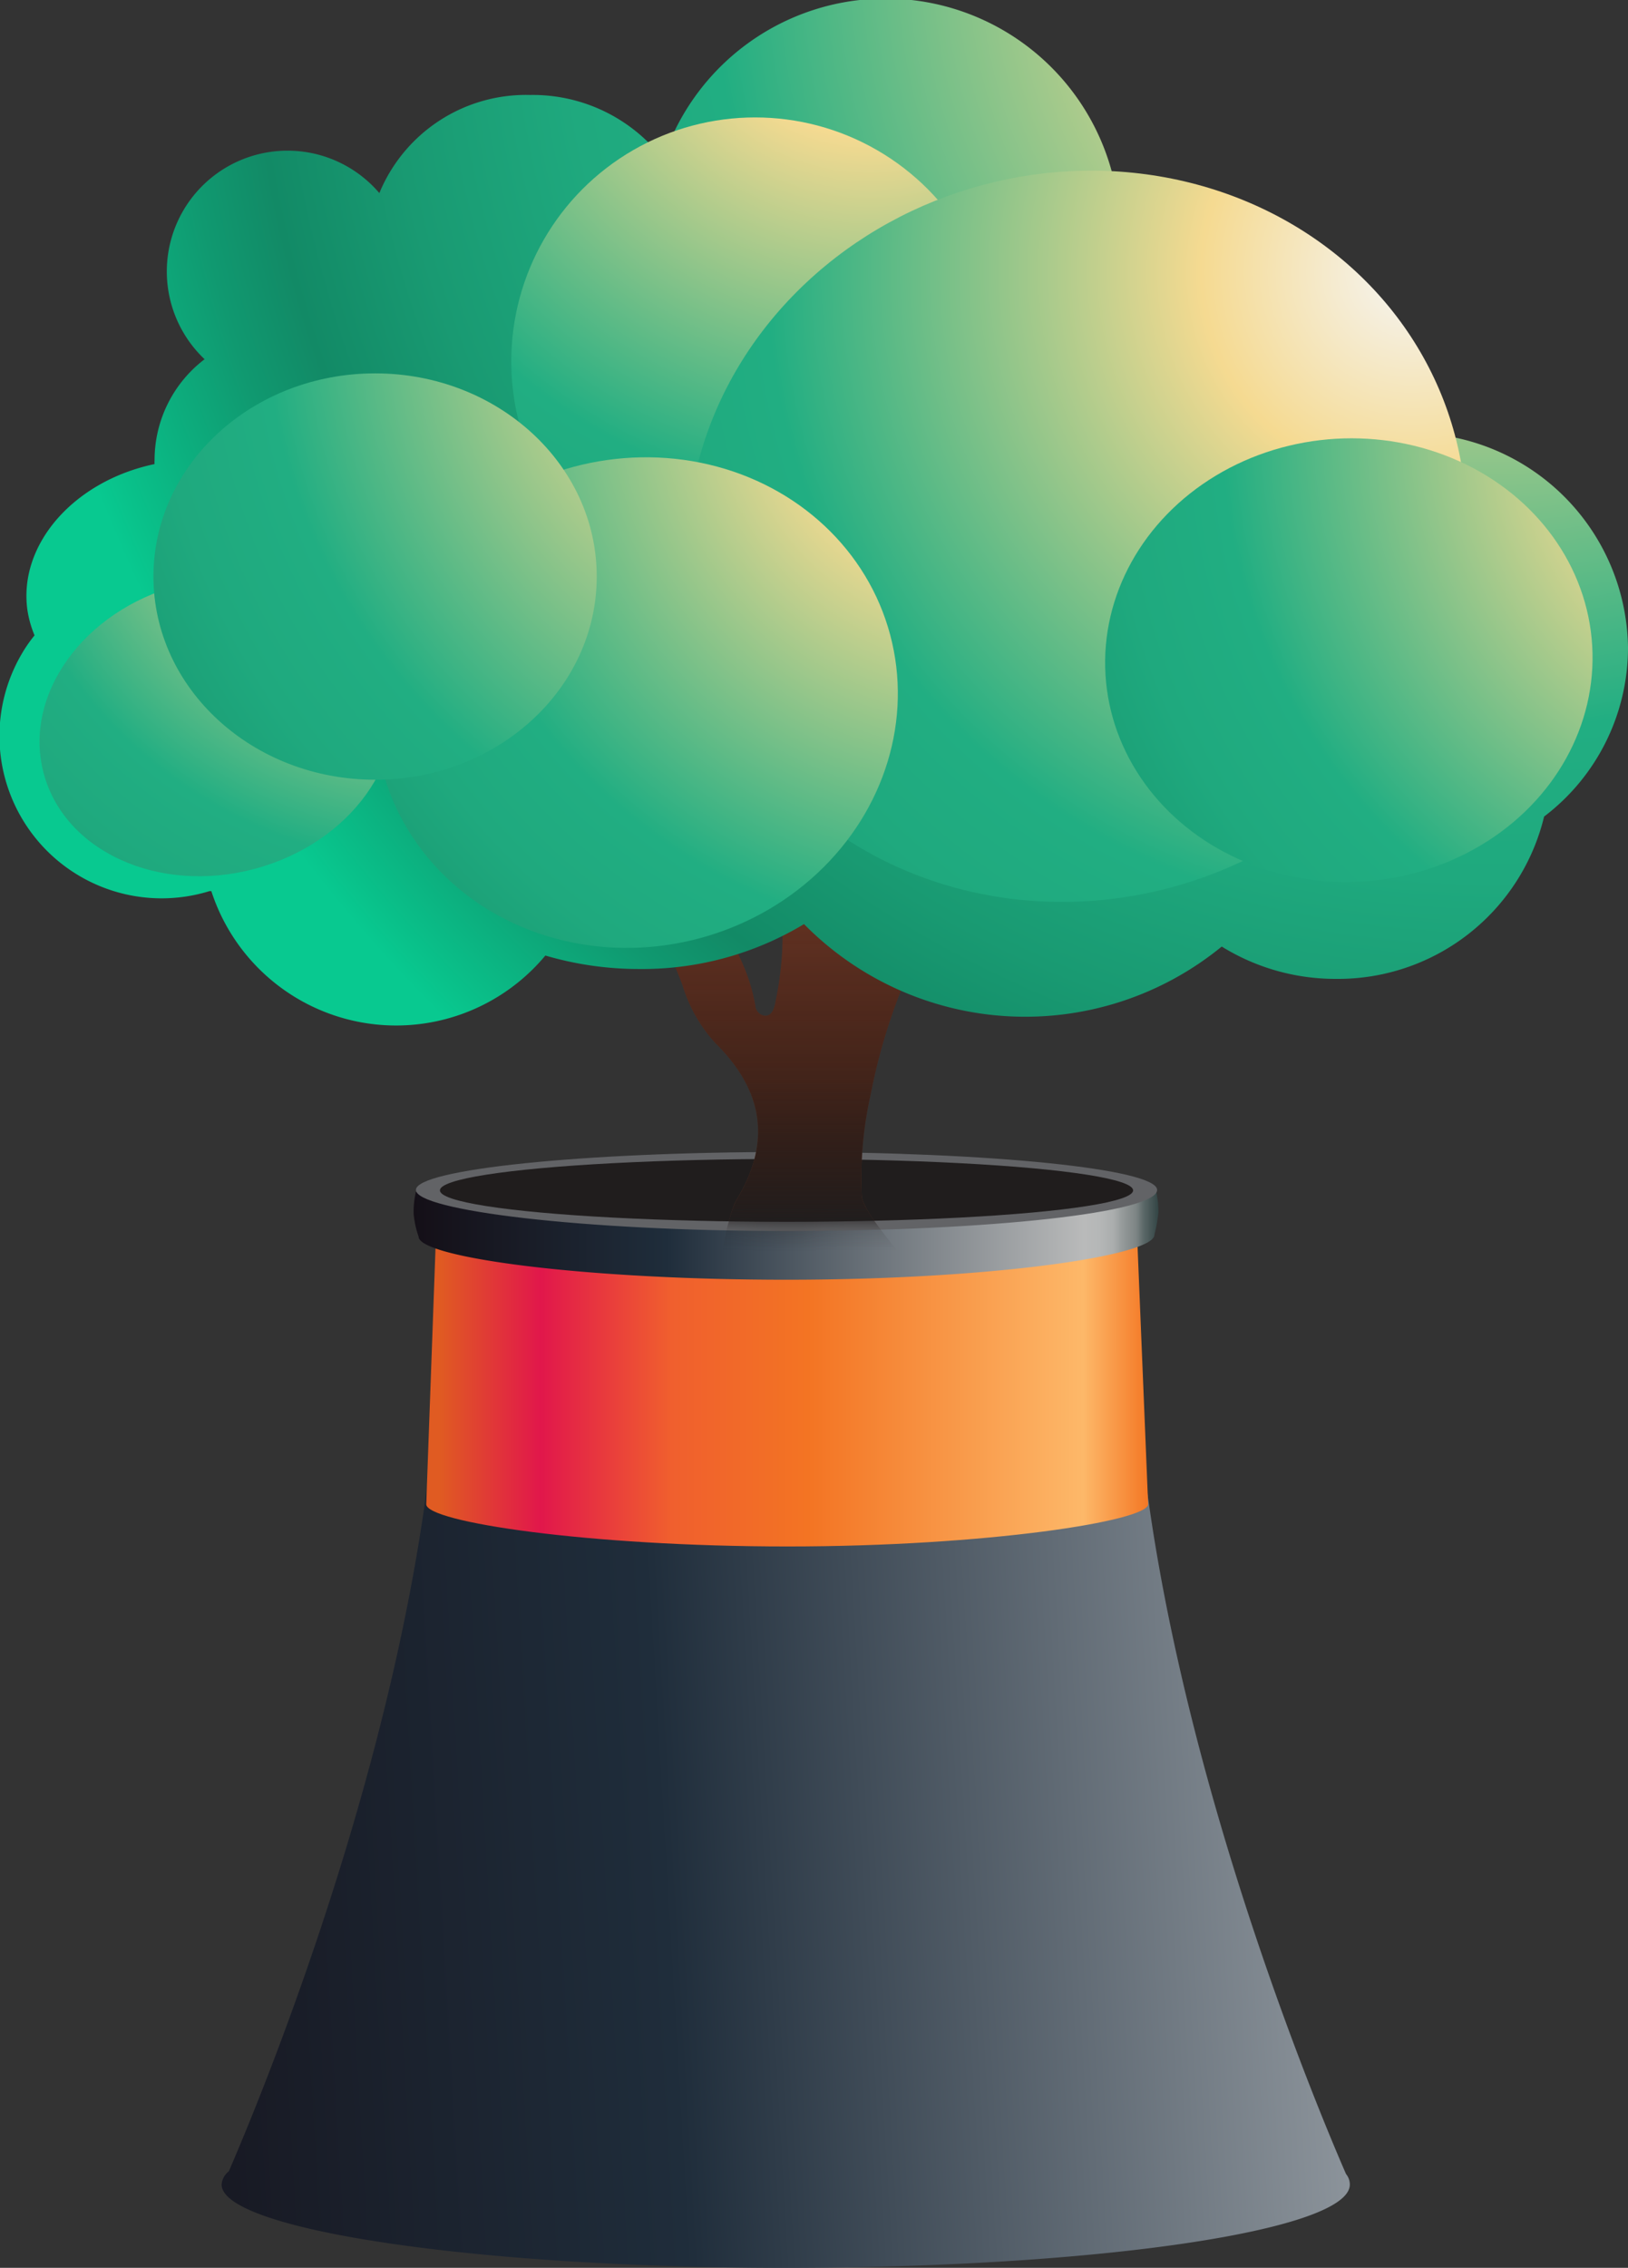 <svg viewBox="0 0 72.57 101.01" xmlns="http://www.w3.org/2000/svg" xmlns:xlink="http://www.w3.org/1999/xlink"><rect x="0" y="0" width="72.57" height="101.01" fill="#333333" stroke="none"/><linearGradient id="a" gradientUnits="userSpaceOnUse" x1="-2.14" x2="90.08" y1="78.96" y2="73.5"><stop offset="0" stop-color="#140f17"/><stop offset=".34" stop-color="#1f2d3b"/><stop offset="1" stop-color="#feffff"/></linearGradient><linearGradient id="b" gradientUnits="userSpaceOnUse" x1="18.95" x2="51.18" y1="61.71" y2="61.71"><stop offset=".02" stop-color="#e05b22"/><stop offset=".16" stop-color="#e1174b"/><stop offset=".34" stop-color="#f05f2e"/><stop offset=".53" stop-color="#f37423"/><stop offset=".91" stop-color="#fdb869"/><stop offset="1" stop-color="#f47825"/></linearGradient><linearGradient id="c" gradientUnits="userSpaceOnUse" x1="18.43" x2="51.64" y1="55.01" y2="55.01"><stop offset="0" stop-color="#140f17"/><stop offset=".34" stop-color="#1f2d3b"/><stop offset=".9" stop-color="#b9baba"/><stop offset=".92" stop-color="#b5b7b7"/><stop offset=".94" stop-color="#aaadad"/><stop offset=".95" stop-color="#979c9c"/><stop offset=".97" stop-color="#7d8585"/><stop offset=".98" stop-color="#5b6868"/><stop offset="1" stop-color="#324444"/><stop offset="1" stop-color="#2a3d3d"/></linearGradient><filter id="d" color-interpolation-filters="sRGB" filterUnits="userSpaceOnUse"><feColorMatrix values="-1 0 0 0 1 0 -1 0 0 1 0 0 -1 0 1 0 0 0 1 0"/></filter><mask id="e" height="70.43" maskUnits="userSpaceOnUse" width="127.4" x="-19.8" y="-11.77"><path d="m20.32 53.16c0 .74 6.59 1.26 14.73 1.26s14.76-.52 14.76-1.26l57.79-.59-3.84-58.24-110.67-6.1-12.89 29.32 4.43 35.31z" filter="url(#d)"/></mask><linearGradient id="f" gradientUnits="userSpaceOnUse" x1="35.06" x2="35.06" y1="33.34" y2="58.66"><stop offset="0" stop-opacity="0"/><stop offset=".32" stop-color="#030303" stop-opacity=".1"/><stop offset=".58" stop-color="#0d0c0c" stop-opacity=".42"/><stop offset=".82" stop-color="#1f1c1c" stop-opacity=".95"/><stop offset=".84" stop-color="#201d1d"/></linearGradient><radialGradient id="g" cx="66.34" cy="-2.08" gradientUnits="userSpaceOnUse" r="66.47"><stop offset="0" stop-color="#f5f5f5"/><stop offset=".17" stop-color="#f5da91"/><stop offset=".52" stop-color="#21ae82"/><stop offset=".62" stop-color="#1fa97e"/><stop offset=".74" stop-color="#199a72"/><stop offset=".83" stop-color="#128a66"/><stop offset=".88" stop-color="#109970"/><stop offset=".98" stop-color="#09c18a"/><stop offset="1" stop-color="#08c990"/></radialGradient><radialGradient id="h" cx="38.82" cy="-1.95" r="46.96" xlink:href="#g"/><radialGradient id="i" cx="62.66" cy="12.17" gradientTransform="matrix(.966 .258 -.258 .966 7.79 -11.53)" r="55.08" xlink:href="#g"/><radialGradient id="j" cx="43.74" cy="17.21" gradientTransform="matrix(.966 .258 -.258 .966 9.05 -6.27)" r="47.64" xlink:href="#g"/><radialGradient id="k" cx="19.66" cy="18.19" gradientTransform="matrix(.966 .258 -.258 .966 8.69 -1.4)" r="39.19" xlink:href="#g"/><radialGradient id="l" cx="37.59" cy="13.77" r="49.52" xlink:href="#g"/><radialGradient id="m" cx="79.98" cy="19.18" gradientTransform="matrix(.998 .059 -.059 .998 1.83 -3.47)" r="48.99" xlink:href="#g"/><path d="m60 96.83c-1.51-3.46-10.74-25.47-9.3-42.23v-.24c0-.4.08-.8.13-1.2h-31.53c.05.43.1.85.14 1.29v.15c1.44 16.58-7.58 38.28-9.24 42.11a.82.82 0 0 0 -.32.59c0 2 11.26 3.71 25.14 3.71s25.15-1.66 25.15-3.71a.74.74 0 0 0 -.17-.47z" fill="url(#a)"/><path d="m19 67c0 .79 7.21 1.88 16.11 1.88s16.07-1.14 16.07-1.88l-.51-12.4c0 .79-7 1-15.61 1s-15.61-.18-15.61-1z" fill="url(#b)"/><path d="m51.64 54a7.06 7.06 0 0 1 -.18 1c0 .93-7.27 2-16.4 2s-16.4-1-16.4-1.92a4.19 4.19 0 0 1 -.22-1 3.86 3.86 0 0 1 .1-1h33a4.12 4.12 0 0 1 .1.92z" fill="url(#c)"/><path d="m51.58 53c0-.93-7.39-1.69-16.52-1.69s-16.52.78-16.52 1.69 7.4 1.83 16.52 1.83 16.52-.83 16.52-1.83z" fill="#626366"/><ellipse cx="35.06" cy="53.02" fill="#201d1d" rx="15.45" ry="1.4"/><g mask="url(#e)"><path d="m42.46 33.41a.61.61 0 0 1 .54.59 24.18 24.18 0 0 0 -4.89 7.08c-.28.65-.6 1.32.15 2.07l6.14-8.35a1.92 1.92 0 0 1 1.41.6 26.24 26.24 0 0 0 -7 13.35 17.11 17.11 0 0 0 -.4 4.51c.09 1.1 3.58 4.33 2.25 4.11-1.11-.17-7.1 1.31-8.23 1.31-.91 0-.08-4.43.4-5.23 1.59-2.62 1.17-4.91-.95-7a6.66 6.66 0 0 1 -1.46-2.58 22.28 22.28 0 0 0 -5.63-8.4 3.9 3.9 0 0 1 -.42-.56h2.83c-.12.55.29.88.57 1.24 2.15 2.75 5.23 4.87 5.9 8.64 0 .2.2.47.48.45s.38-.38.42-.63a14.24 14.24 0 0 0 -.12-6.46c-.46-1.54-.87-3.09-1.3-4.64l3.46-.09v2c.12 1.49.79 1.85 2 1s2.59-2.03 3.85-3.01z" fill="#693524"/><path d="m42.46 33.41a.61.61 0 0 1 .54.59 24.18 24.18 0 0 0 -4.89 7.08c-.28.65-.6 1.32.15 2.07l6.14-8.35a1.92 1.92 0 0 1 1.41.6 26.24 26.24 0 0 0 -7 13.35 17.11 17.11 0 0 0 -.4 4.51c.09 1.1 3.58 4.33 2.25 4.11-1.11-.17-7.1 1.31-8.23 1.31-.91 0-.08-4.43.4-5.23 1.59-2.62 1.17-4.91-.95-7a6.66 6.66 0 0 1 -1.46-2.58 22.28 22.28 0 0 0 -5.63-8.4 3.9 3.9 0 0 1 -.42-.56h2.83c-.12.55.29.88.57 1.24 2.15 2.75 5.23 4.87 5.9 8.64 0 .2.2.47.48.45s.38-.38.42-.63a14.24 14.24 0 0 0 -.12-6.46c-.46-1.54-.87-3.09-1.3-4.64l3.46-.09v2c.12 1.49.79 1.85 2 1s2.59-2.03 3.85-3.01z" fill="url(#f)"/><path d="m72.57 28.84a9.69 9.69 0 0 0 -9.39-9.55c.25-.66-2-1.24-2-2 0-3.37-2-3.84-3.75-4.46-1.32-.45-2.65-1.32-3.68-.54a10.5 10.5 0 0 0 -4.1-4.29 10.45 10.45 0 0 0 -20.06-1h-.1a7.33 7.33 0 0 0 -5.86-2.77 7.07 7.07 0 0 0 -6.72 4.37 5.38 5.38 0 1 0 -7.79 7.4 5.64 5.64 0 0 0 -2.23 4.5 1 1 0 0 0 0 .17c-3.57.75-6.07 3.55-5.67 6.49a4.81 4.81 0 0 0 .32 1.14 6.25 6.25 0 0 0 -.58.84 7.23 7.23 0 0 0 8.38 10.55h.08a8.66 8.66 0 0 0 14.89 2.87 14.79 14.79 0 0 0 4.17.6 14 14 0 0 0 7.36-2 13.84 13.84 0 0 0 18.62 1 9.63 9.63 0 0 0 5.09 1.44 9.45 9.45 0 0 0 9.28-7.23 9.45 9.45 0 0 0 3.74-7.53z" fill="url(#g)"/><circle cx="33.66" cy="16.1" fill="url(#h)" r="10.87"/><ellipse cx="47.76" cy="23.87" fill="url(#i)" rx="17.38" ry="16.13" transform="matrix(.97 -.26 .26 .97 -4.54 13.15)"/><ellipse cx="28.38" cy="31.29" fill="url(#j)" rx="11.71" ry="10.87" transform="matrix(.966 -.258 .258 .966 -7.12 8.39)"/><ellipse cx="9.68" cy="32.38" fill="url(#k)" rx="7.99" ry="6.54" transform="matrix(.966 -.258 .258 .966 -8.04 3.6)"/><ellipse cx="16.72" cy="25.68" fill="url(#l)" rx="9.88" ry="9.05"/><ellipse cx="60.13" cy="29.43" fill="url(#m)" rx="10.87" ry="9.88" transform="matrix(.998 -.059 .059 .998 -1.62 3.58)"/></g></svg>